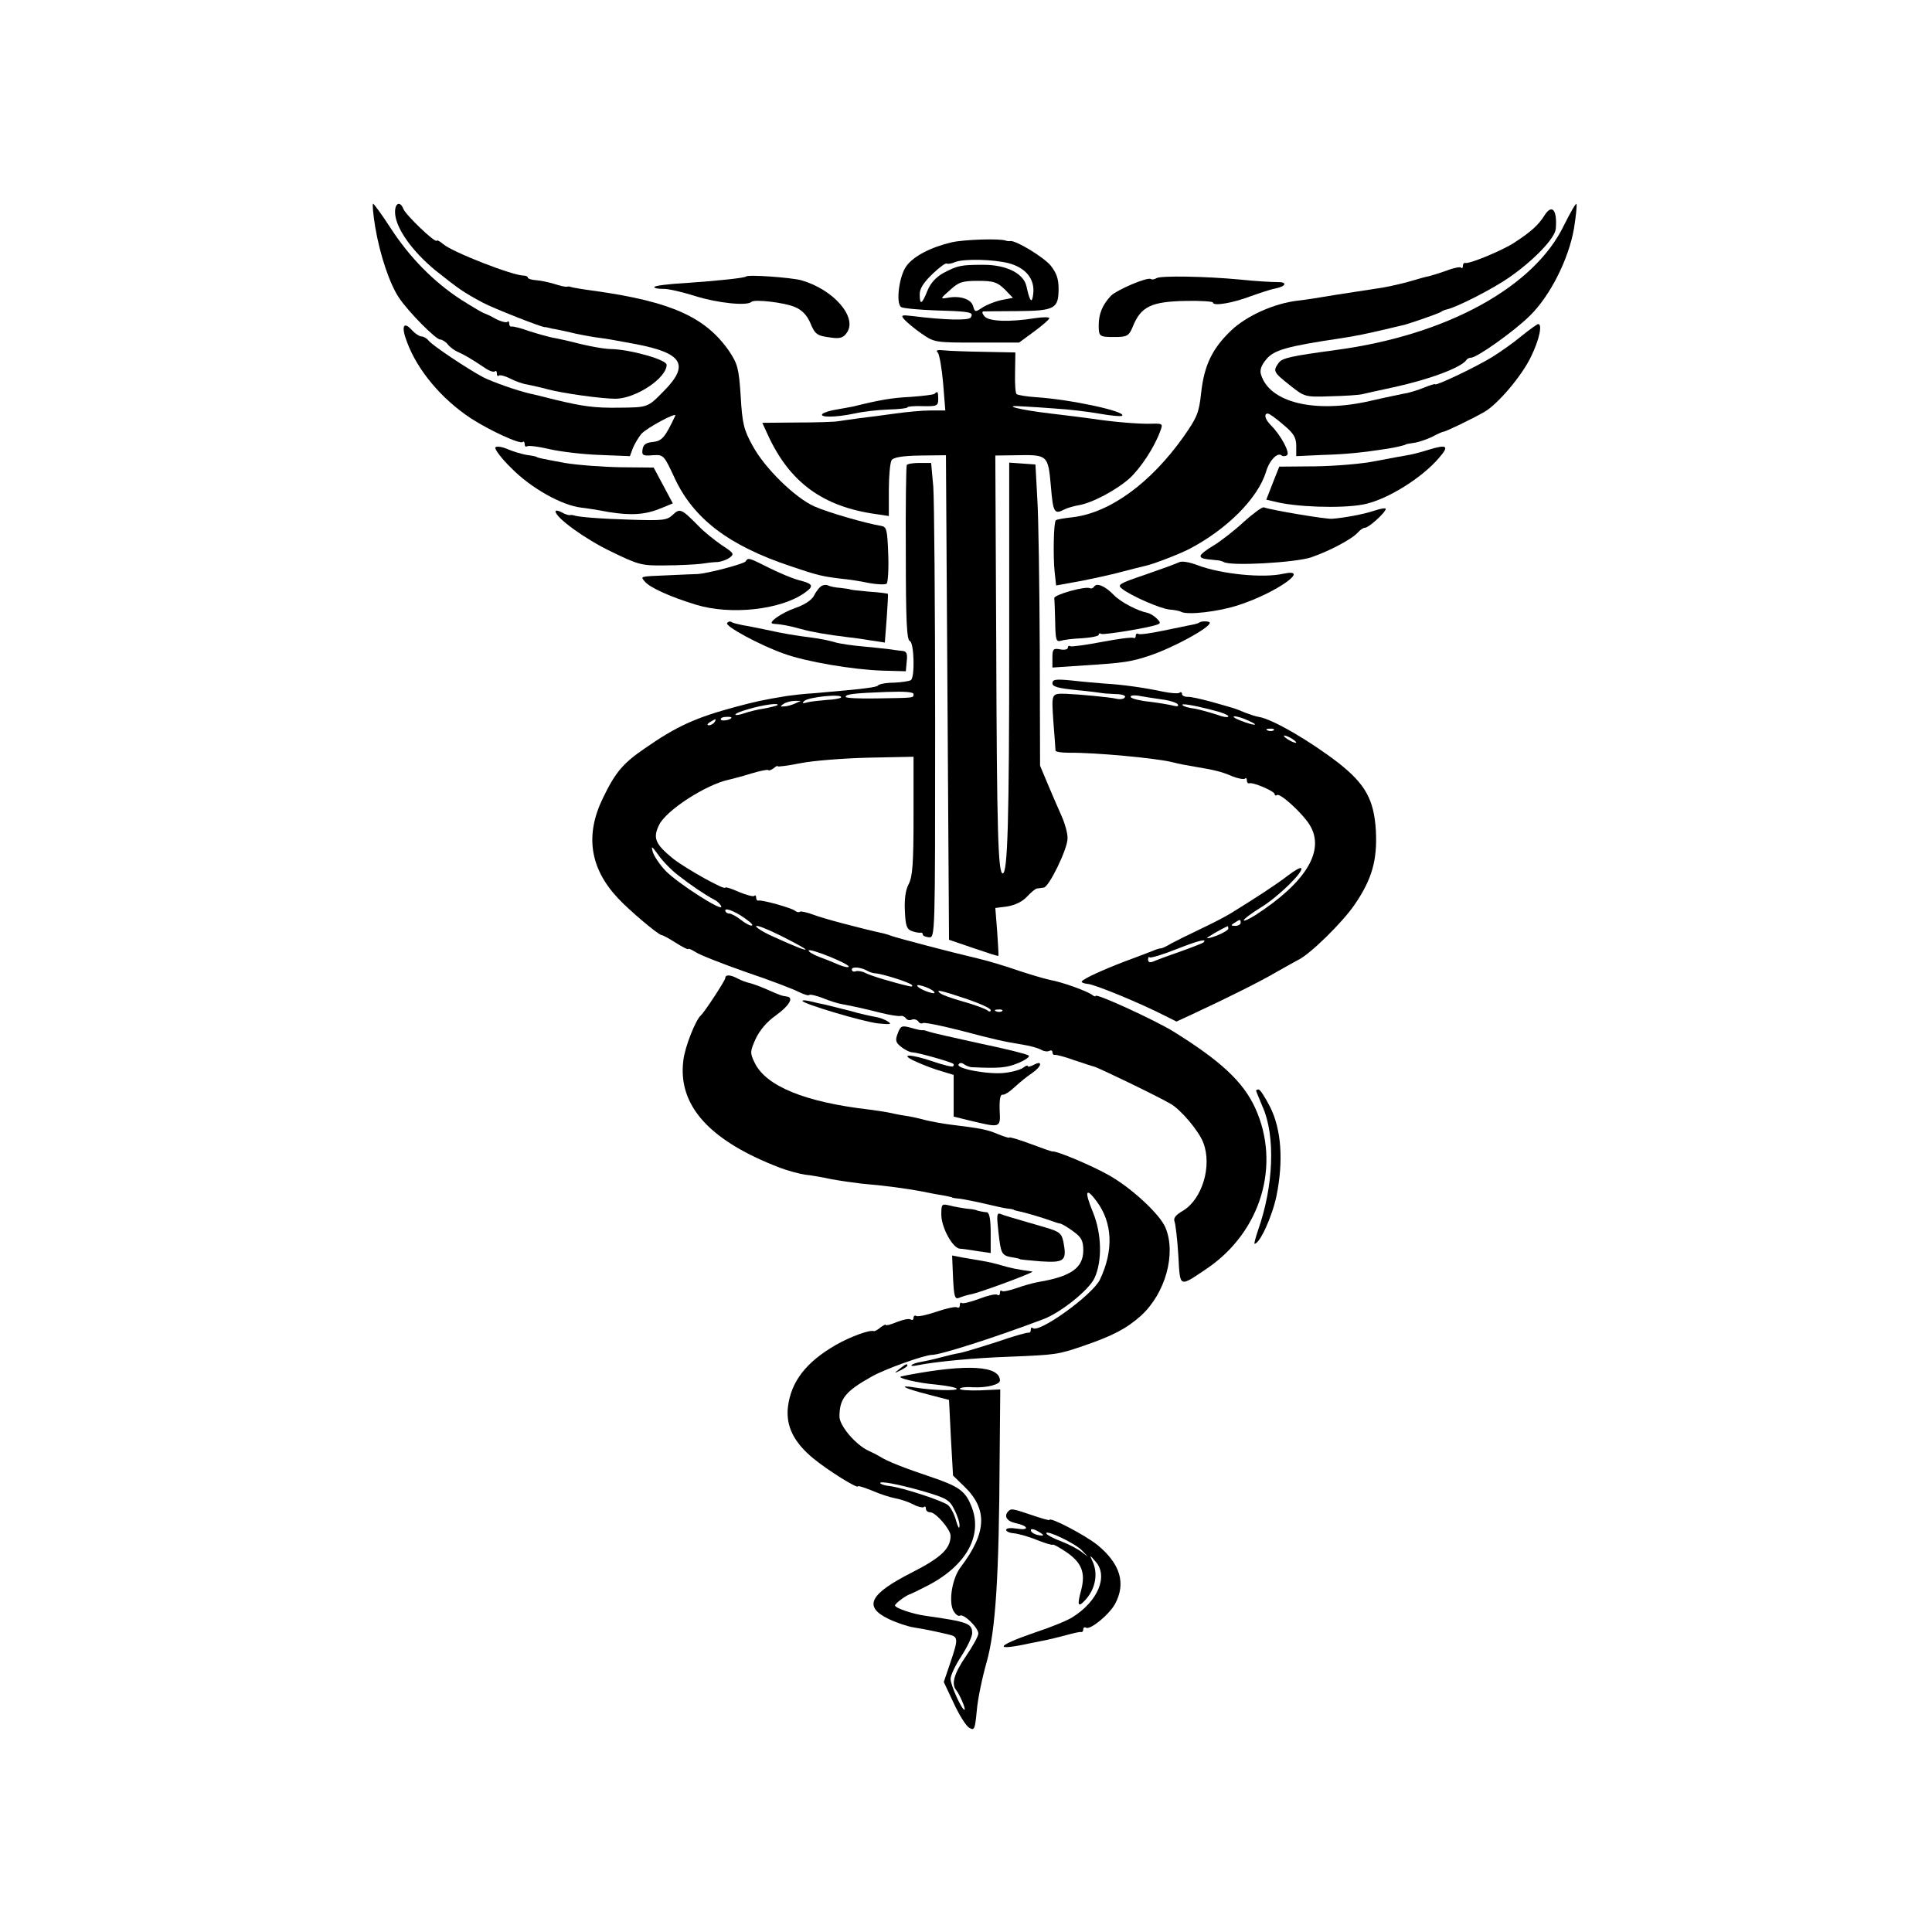 <?xml version="1.0" standalone="no"?>
<!DOCTYPE svg PUBLIC "-//W3C//DTD SVG 20010904//EN"
 "http://www.w3.org/TR/2001/REC-SVG-20010904/DTD/svg10.dtd">
<svg version="1.0" xmlns="http://www.w3.org/2000/svg"
 width="626pt" height="626pt" viewBox="0 0 626 626"
 preserveAspectRatio="xMidYMid meet">
<g transform="translate(0,626) scale(0.1,-0.1)"
fill="#000000" stroke="none">
<path d="M5068 5531 c-96 -201 -380 -357 -739 -405 -147 -20 -175 -26 -186
-42 -19 -26 -17 -30 36 -72 48 -38 49 -39 132 -36 46 1 93 4 104 7 11 3 54 12
95 21 117 25 223 64 241 89 3 5 10 8 15 8 18 -1 138 84 190 135 67 65 127 185
144 284 6 38 10 74 8 79 -1 5 -19 -26 -40 -68z"/>
<path d="M1216 5523 c15 -89 47 -184 77 -228 29 -44 119 -135 133 -135 6 0 18
-7 25 -16 7 -9 22 -20 34 -25 20 -9 38 -19 86 -51 14 -10 29 -15 33 -11 3 3 6
0 6 -7 0 -7 3 -11 6 -7 4 3 20 -1 36 -9 17 -9 42 -18 57 -20 14 -3 43 -9 64
-15 53 -14 177 -31 222 -31 66 1 165 67 165 110 0 17 -120 50 -180 51 -21 0
-77 10 -125 23 -22 5 -51 12 -65 14 -14 3 -47 12 -75 21 -27 10 -53 16 -57 15
-5 -1 -8 3 -8 10 0 6 -3 9 -6 5 -4 -3 -21 1 -38 10 -17 10 -34 17 -37 18 -3 0
-37 20 -75 44 -89 58 -166 136 -229 233 -27 42 -53 77 -56 78 -3 0 0 -35 7
-77z"/>
<path d="M1280 5573 c0 -50 55 -127 132 -190 77 -61 88 -69 153 -104 34 -18
186 -78 200 -79 3 0 6 0 8 -1 1 0 9 -2 17 -4 8 -1 42 -8 75 -16 33 -7 69 -13
80 -14 11 -1 63 -10 115 -20 152 -29 175 -67 91 -152 -53 -54 -51 -53 -148
-54 -76 -1 -114 4 -205 26 -35 9 -72 18 -82 20 -40 9 -122 38 -151 53 -49 26
-163 102 -176 118 -6 8 -17 14 -24 14 -6 0 -20 9 -30 20 -28 31 -36 13 -16
-39 34 -91 111 -183 206 -246 60 -39 161 -86 169 -77 3 3 6 0 6 -7 0 -7 4 -10
8 -7 5 3 37 -1 71 -9 34 -8 107 -17 162 -19 l100 -4 10 27 c6 14 18 34 27 45
18 20 117 73 110 59 -33 -70 -43 -82 -72 -85 -23 -2 -32 -9 -34 -24 -3 -19 1
-22 33 -19 35 2 36 1 70 -72 61 -133 176 -221 378 -288 85 -29 103 -33 162
-40 22 -2 63 -8 90 -14 28 -5 54 -6 58 -2 4 4 7 47 5 96 -3 79 -5 88 -23 91
-49 8 -174 44 -216 63 -63 28 -161 124 -200 196 -29 52 -34 73 -39 161 -6 91
-10 105 -38 147 -76 109 -186 159 -432 194 -39 5 -74 11 -80 13 -3 2 -9 2 -14
1 -4 -1 -22 3 -40 9 -17 5 -43 11 -58 12 -16 1 -28 5 -28 9 0 3 -6 6 -13 6
-36 0 -231 76 -261 102 -10 9 -20 14 -21 11 -5 -8 -100 83 -108 103 -10 26
-27 20 -27 -10z"/>
<path d="M5005 5563 c-20 -32 -43 -53 -98 -89 -38 -25 -146 -70 -159 -66 -5 1
-8 -3 -8 -10 0 -6 -3 -9 -6 -5 -3 3 -25 -1 -47 -10 -23 -8 -49 -16 -57 -18 -8
-1 -40 -10 -70 -19 -30 -8 -75 -18 -100 -21 -25 -4 -83 -13 -130 -20 -47 -8
-103 -17 -124 -19 -78 -9 -166 -49 -216 -96 -62 -59 -88 -113 -98 -202 -7 -66
-13 -80 -57 -143 -108 -152 -240 -247 -360 -261 -27 -3 -52 -7 -54 -10 -7 -6
-9 -114 -4 -165 l5 -46 77 14 c42 8 101 21 131 29 30 8 66 17 79 20 26 5 113
39 144 55 123 64 223 165 249 250 11 38 38 65 51 53 3 -3 11 -3 17 1 11 7 -19
64 -52 97 -19 19 -24 38 -10 38 5 0 27 -16 50 -36 34 -28 42 -42 42 -69 l0
-33 87 4 c75 2 130 8 208 20 26 4 60 12 60 14 0 1 12 3 26 5 15 2 41 11 58 19
17 9 34 17 38 17 8 1 88 39 132 64 43 24 123 118 152 180 27 55 37 105 23 105
-3 0 -27 -17 -53 -38 -25 -21 -70 -53 -98 -70 -54 -33 -183 -94 -183 -87 0 2
-16 -3 -36 -11 -20 -8 -48 -17 -63 -19 -14 -3 -64 -13 -111 -24 -179 -41 -326
-6 -354 85 -5 15 1 31 18 51 25 29 66 41 241 67 46 7 85 15 140 28 28 7 52 12
55 13 12 1 125 40 130 45 3 3 12 6 20 8 31 7 147 66 200 103 78 54 149 127
151 158 5 61 -12 81 -36 44z"/>
<path d="M3084 5475 c-68 -16 -124 -45 -147 -77 -24 -32 -35 -122 -17 -133 6
-4 59 -9 117 -11 110 -3 119 -6 108 -23 -6 -10 -86 -8 -189 5 -35 4 -38 3 -26
-11 8 -9 33 -30 56 -46 42 -29 45 -29 179 -29 l137 0 49 36 c27 20 49 39 49
43 0 4 -21 4 -47 0 -80 -13 -149 -11 -163 6 -7 8 -9 15 -4 16 5 0 56 1 112 1
120 1 132 8 132 73 0 32 -7 51 -26 75 -24 28 -113 82 -131 79 -5 -1 -10 0 -13
1 -18 8 -135 4 -176 -5z m185 -68 c55 -15 84 -51 79 -98 -4 -35 -11 -28 -22
23 -9 42 -65 70 -139 70 -73 0 -84 -2 -131 -27 -23 -13 -41 -32 -51 -57 -18
-45 -25 -48 -25 -11 0 18 13 38 41 65 22 21 43 37 47 34 4 -2 16 0 27 5 29 11
123 9 174 -4z m-14 -84 l27 -28 -36 -7 c-20 -4 -48 -15 -62 -24 -24 -16 -25
-16 -31 4 -6 23 -43 35 -83 27 -24 -4 -24 -3 8 25 28 26 40 30 91 30 50 0 62
-4 86 -27z"/>
<path d="M2417 5364 c-5 -5 -95 -14 -194 -21 -57 -3 -103 -9 -103 -13 0 -4 12
-6 28 -6 15 1 63 -10 107 -24 71 -22 166 -32 180 -18 9 9 107 -2 141 -17 22
-9 38 -26 48 -48 17 -41 22 -45 70 -51 28 -4 39 0 50 16 35 50 -43 140 -148
170 -35 9 -172 19 -179 12z"/>
<path d="M3748 5359 c-7 -4 -15 -6 -19 -3 -12 7 -112 -36 -130 -55 -27 -29
-39 -58 -39 -95 0 -36 2 -38 50 -38 42 0 48 3 61 35 26 64 60 80 172 82 48 1
87 -2 87 -5 0 -13 64 -2 122 20 31 11 67 23 79 25 37 7 42 22 7 21 -18 0 -71
3 -118 8 -115 11 -258 13 -272 5z"/>
<path d="M3039 5117 c5 -7 13 -52 17 -100 l7 -87 -49 0 c-27 0 -78 -5 -114
-10 -36 -5 -87 -12 -115 -15 -27 -4 -59 -8 -70 -10 -11 -2 -71 -4 -132 -4
l-113 -1 17 -37 c71 -156 179 -235 353 -259 l40 -6 0 84 c0 45 4 89 9 97 6 9
34 14 92 15 l84 1 5 -785 5 -785 79 -27 c44 -15 80 -27 81 -25 1 1 -1 36 -4
79 l-6 76 39 5 c24 4 48 15 63 31 13 14 28 27 33 27 6 1 15 2 22 3 17 2 77
125 77 159 1 15 -8 47 -18 70 -10 23 -31 70 -45 104 l-26 62 -1 378 c-1 208
-4 428 -8 488 l-6 110 -42 3 -43 3 0 -589 c0 -573 -5 -742 -21 -742 -15 0 -19
135 -21 740 l-3 614 70 1 c100 2 101 0 110 -100 7 -85 11 -93 43 -76 9 5 31
11 47 14 44 7 124 50 166 88 36 34 79 99 98 151 10 26 9 26 -32 25 -38 -1
-121 6 -187 16 -14 2 -74 10 -135 17 -104 12 -167 29 -88 23 21 -1 68 -4 105
-7 36 -2 98 -9 138 -16 39 -7 74 -10 76 -7 14 14 -169 53 -279 60 -31 2 -60 7
-63 10 -4 3 -6 35 -5 71 l1 64 -102 2 c-57 1 -116 3 -131 5 -21 2 -26 0 -18
-8z"/>
<path d="M3028 4984 c-3 -3 -38 -7 -77 -10 -62 -3 -101 -10 -186 -31 -11 -2
-36 -7 -55 -10 -19 -3 -39 -9 -45 -14 -12 -12 42 -12 103 1 26 6 76 12 110 13
34 1 62 4 62 7 0 3 23 5 50 4 46 -1 50 1 50 23 0 24 -2 27 -12 17z"/>
<path d="M1605 4810 c-3 -5 20 -36 52 -67 64 -65 164 -121 228 -128 11 -1 50
-7 87 -14 74 -12 119 -9 172 13 l36 15 -31 58 -31 58 -106 1 c-59 1 -141 7
-182 14 -82 15 -89 17 -92 20 -2 1 -16 4 -32 6 -16 3 -44 11 -62 19 -19 8 -36
10 -39 5z"/>
<path d="M4630 4803 c-25 -8 -56 -16 -70 -18 -14 -2 -60 -11 -103 -19 -43 -9
-130 -16 -195 -17 l-117 -1 -21 -53 -21 -54 26 -6 c67 -18 215 -23 286 -10 75
13 193 86 249 153 32 37 25 43 -34 25z"/>
<path d="M2938 4753 c-2 -5 -4 -134 -3 -287 0 -214 3 -280 13 -283 14 -5 17
-119 3 -127 -5 -3 -30 -7 -55 -8 -26 0 -49 -5 -51 -9 -5 -6 -43 -11 -205 -25
-36 -2 -76 -7 -90 -9 -79 -13 -101 -18 -165 -35 -130 -35 -191 -62 -296 -135
-70 -48 -95 -77 -135 -160 -59 -120 -43 -228 48 -325 37 -40 132 -120 142
-120 4 0 24 -11 46 -25 22 -14 40 -23 40 -20 0 3 11 -2 24 -10 13 -9 87 -38
164 -65 77 -26 153 -55 170 -64 16 -8 32 -13 34 -10 3 3 23 -2 44 -10 22 -9
50 -18 64 -20 43 -8 73 -15 125 -28 28 -7 55 -11 62 -10 6 2 14 -2 18 -7 3 -6
12 -8 19 -5 8 3 17 0 21 -5 3 -6 10 -9 15 -6 5 3 59 -8 122 -24 110 -29 135
-35 208 -47 19 -3 43 -10 53 -15 9 -6 22 -7 27 -4 6 3 10 1 10 -4 0 -6 3 -10
8 -9 4 1 32 -6 62 -17 30 -10 60 -20 65 -21 11 -2 200 -93 247 -120 33 -18 93
-89 107 -127 29 -75 -4 -183 -66 -220 -24 -14 -32 -24 -27 -36 3 -9 9 -58 12
-109 6 -106 1 -104 93 -42 175 119 240 336 156 520 -39 85 -112 153 -267 249
-59 36 -250 124 -250 114 0 -3 -6 -1 -12 4 -17 12 -93 40 -136 48 -19 4 -66
18 -105 31 -40 14 -97 31 -127 38 -90 21 -264 67 -280 73 -8 3 -20 7 -25 8
-81 18 -198 49 -229 61 -21 8 -41 12 -44 10 -3 -3 -10 -2 -16 3 -13 10 -108
36 -118 33 -5 -1 -8 3 -8 10 0 6 -3 9 -6 5 -3 -3 -26 3 -50 13 -24 11 -44 17
-44 14 0 -10 -127 61 -168 93 -59 48 -67 67 -47 109 22 48 154 133 228 148 12
3 44 11 72 20 27 8 51 13 54 11 2 -3 10 0 18 6 7 6 13 9 13 6 0 -2 33 2 73 10
39 8 138 16 220 18 l147 3 0 -191 c0 -154 -3 -198 -16 -222 -10 -19 -14 -49
-12 -87 2 -48 6 -59 23 -65 11 -4 23 -6 28 -5 4 1 7 -2 7 -6 0 -4 9 -8 20 -9
20 -2 20 4 20 691 0 381 -3 727 -6 769 l-7 77 -38 0 c-21 0 -39 -3 -41 -7z
m22 -742 c0 -13 4 -12 -122 -14 -54 -1 -98 1 -98 5 0 9 28 12 133 16 57 2 87
0 87 -7z m-235 -11 c-2 -3 -23 -7 -47 -8 -24 -2 -52 -5 -63 -8 -14 -4 -17 -3
-10 4 13 14 128 25 120 12z m-150 -20 c-11 -5 -27 -9 -35 -9 -13 -1 -13 0 0 9
8 5 24 9 35 9 l20 0 -20 -9z m-56 -5 c-3 -2 -23 -7 -44 -11 -21 -3 -49 -10
-63 -15 -14 -5 -27 -7 -29 -5 -3 3 16 11 41 18 47 14 103 22 95 13z m-149 -40
c0 -7 -30 -13 -34 -7 -3 4 4 9 15 9 10 1 19 0 19 -2z m-55 -15 c-3 -5 -12 -10
-18 -10 -7 0 -6 4 3 10 19 12 23 12 15 0z m-119 -495 c42 -33 88 -64 118 -80
11 -5 21 -16 23 -22 7 -20 -141 75 -180 115 -19 20 -38 48 -42 62 -6 21 -3 19
18 -10 13 -19 42 -49 63 -65z m229 -149 c11 -8 16 -15 10 -15 -5 -1 -21 8 -35
19 -14 11 -31 20 -37 20 -7 0 -13 5 -13 10 0 11 41 -7 75 -34z m185 -92 c0 -4
-27 6 -102 40 -32 14 -58 30 -58 35 0 5 36 -9 80 -31 44 -22 80 -42 80 -44z
m140 -56 c0 -4 -15 -1 -32 6 -18 8 -48 20 -65 26 -18 7 -33 16 -33 20 0 10
130 -42 130 -52z m61 -14 c7 -4 19 -8 28 -8 25 -3 105 -28 115 -37 5 -5 1 -7
-10 -4 -48 11 -122 33 -139 42 -11 6 -26 8 -32 6 -7 -3 -13 0 -13 6 0 10 31 7
51 -5z m214 -66 c7 -7 2 -8 -15 -3 -14 4 -29 12 -35 17 -7 7 -2 8 15 3 14 -4
30 -12 35 -17z m105 -24 c44 -15 80 -31 80 -37 0 -6 -5 -6 -12 0 -7 5 -42 18
-78 28 -36 10 -69 22 -74 27 -16 13 0 10 84 -18z m117 -40 c-3 -3 -12 -4 -19
-1 -8 3 -5 6 6 6 11 1 17 -2 13 -5z"/>
<path d="M4030 4569 c-30 -28 -74 -62 -97 -76 -24 -14 -43 -29 -43 -34 0 -8 7
-10 50 -14 8 0 20 -3 25 -6 23 -14 231 -2 283 15 61 21 134 60 152 81 7 8 17
15 23 15 12 0 67 50 67 61 0 4 -17 1 -38 -6 -32 -11 -96 -23 -137 -26 -21 -1
-190 27 -220 37 -5 2 -35 -20 -65 -47z"/>
<path d="M1800 4603 c0 -20 96 -90 180 -130 90 -44 100 -46 175 -45 44 0 96 3
115 5 19 3 44 6 56 6 11 1 28 7 38 14 16 12 14 15 -26 41 -23 16 -57 43 -73
60 -57 58 -62 60 -85 38 -19 -18 -33 -19 -133 -16 -103 3 -175 9 -187 14 -3 1
-9 2 -13 1 -4 -1 -17 3 -27 9 -11 6 -20 7 -20 3z"/>
<path d="M2416 4441 c-5 -8 -122 -39 -156 -41 -8 0 -51 -2 -95 -4 -96 -4 -90
-3 -75 -21 16 -19 82 -49 164 -74 113 -35 276 -17 353 38 31 22 29 29 -18 41
-23 6 -67 25 -99 41 -64 32 -66 33 -74 20z"/>
<path d="M3820 4438 c-8 -4 -57 -22 -109 -40 -86 -29 -92 -33 -75 -46 31 -24
124 -64 153 -67 15 -1 32 -4 37 -7 20 -12 124 0 189 22 120 39 236 121 143
101 -66 -15 -201 -1 -276 27 -28 11 -54 15 -62 10z"/>
<path d="M2661 4361 c-7 -5 -18 -19 -24 -32 -8 -14 -31 -29 -60 -39 -46 -16
-92 -49 -72 -51 29 -2 54 -7 90 -17 36 -10 82 -18 155 -27 14 -1 46 -6 71 -10
l46 -7 6 78 c3 43 5 79 4 80 -1 1 -29 5 -62 7 -33 3 -60 6 -60 7 0 1 -14 3
-31 5 -17 1 -35 5 -41 8 -5 3 -15 2 -22 -2z"/>
<path d="M3545 4359 c-4 -5 -9 -7 -13 -5 -14 8 -117 -21 -116 -32 1 -7 2 -42
3 -78 1 -57 3 -65 19 -60 9 3 41 7 69 8 29 2 53 7 53 11 0 5 4 6 8 3 7 -4 151
19 181 30 12 4 12 7 -1 20 -8 8 -21 16 -29 18 -32 6 -88 35 -110 58 -28 29
-56 41 -64 27z"/>
<path d="M2356 4241 c-7 -10 105 -71 184 -99 71 -26 224 -52 320 -55 l75 -2 3
33 c3 25 -1 32 -15 33 -10 1 -27 3 -38 5 -11 1 -49 6 -85 9 -36 3 -78 9 -95
14 -16 5 -50 12 -75 15 -55 7 -91 13 -150 26 -25 5 -57 12 -72 14 -15 3 -32 7
-37 10 -5 4 -12 2 -15 -3z"/>
<path d="M3886 4243 c-2 -2 -14 -6 -27 -8 -13 -3 -55 -11 -93 -19 -38 -8 -73
-13 -78 -10 -4 3 -8 0 -8 -6 0 -6 -3 -9 -7 -7 -5 3 -51 -3 -103 -13 -52 -10
-98 -16 -102 -14 -4 3 -8 1 -8 -5 0 -5 -11 -8 -25 -5 -22 4 -25 1 -25 -27 l0
-32 103 7 c130 8 153 12 213 32 77 26 194 90 194 106 0 6 -28 6 -34 1z"/>
<path d="M3410 4046 c0 -11 19 -16 78 -22 42 -4 80 -9 85 -10 4 -1 23 -2 43
-3 19 0 33 -5 29 -10 -3 -6 -15 -8 -28 -5 -21 5 -118 14 -162 16 -49 1 -48 3
-42 -89 4 -49 7 -91 7 -95 0 -4 19 -7 43 -7 86 1 287 -18 337 -31 19 -5 51
-11 70 -14 66 -11 87 -16 122 -31 20 -8 38 -11 42 -8 3 4 6 1 6 -5 0 -7 3 -11
8 -10 13 4 82 -26 82 -35 0 -4 4 -6 8 -3 11 6 82 -59 105 -96 52 -83 -10 -186
-175 -293 -21 -13 -38 -21 -38 -17 0 4 25 23 56 42 57 35 140 117 130 127 -3
3 -22 -8 -43 -24 -36 -28 -105 -73 -183 -121 -19 -12 -64 -35 -100 -52 -36
-17 -78 -38 -95 -47 -16 -10 -32 -17 -35 -16 -3 0 -14 -3 -25 -8 -11 -4 -51
-20 -90 -34 -73 -28 -134 -56 -140 -65 -2 -3 7 -7 19 -8 22 -1 172 -63 250
-103 l38 -19 52 24 c116 54 224 108 271 136 28 16 59 33 70 39 38 17 146 123
185 181 56 82 73 144 68 239 -6 100 -34 150 -120 218 -93 72 -215 143 -259
150 -9 1 -29 8 -45 14 -33 14 -28 12 -109 35 -33 9 -68 17 -77 16 -10 0 -18 4
-18 9 0 6 -4 8 -9 4 -5 -3 -29 -1 -53 4 -56 12 -131 23 -188 26 -25 2 -73 6
-107 10 -52 5 -63 4 -63 -9z m353 -52 c26 -3 50 -11 53 -16 4 -6 -1 -8 -12 -5
-11 3 -45 9 -77 13 -31 3 -60 10 -63 15 -3 5 7 7 23 5 15 -3 49 -8 76 -12z
m170 -36 c26 -6 47 -15 47 -19 0 -5 -18 -2 -39 6 -22 7 -54 16 -71 19 -18 2
-35 7 -38 11 -8 7 33 1 101 -17z m112 -33 c39 -17 21 -18 -25 0 -19 7 -28 14
-20 14 8 0 29 -6 45 -14z m82 -31 c-3 -3 -12 -4 -19 -1 -8 3 -5 6 6 6 11 1 17
-2 13 -5z m73 -40 c0 -2 -9 0 -20 6 -11 6 -20 13 -20 16 0 2 9 0 20 -6 11 -6
20 -13 20 -16z m-180 -584 c0 -5 -8 -10 -17 -10 -15 0 -16 2 -3 10 19 12 20
12 20 0z m-40 -19 c0 -8 -54 -32 -69 -31 -4 1 46 30 67 39 1 1 2 -3 2 -8z
m-81 -45 c-2 -2 -35 -15 -74 -29 -38 -13 -78 -28 -87 -32 -12 -5 -18 -3 -18 6
0 7 2 10 5 7 3 -3 43 9 88 27 71 28 101 35 86 21z"/>
<path d="M2350 3091 c0 -8 -67 -110 -79 -121 -17 -14 -53 -105 -57 -147 -18
-146 86 -260 314 -347 24 -9 60 -19 80 -22 20 -2 60 -9 87 -15 28 -5 70 -11
95 -14 83 -7 145 -16 195 -25 28 -6 61 -12 75 -14 14 -3 25 -5 25 -6 0 -1 11
-3 25 -4 14 -2 50 -9 80 -16 30 -7 64 -15 75 -16 11 -1 20 -3 20 -4 0 -1 8 -3
17 -5 18 -3 84 -23 108 -32 8 -3 20 -7 27 -8 6 -2 25 -13 42 -26 25 -18 31
-30 31 -60 0 -57 -39 -85 -146 -103 -17 -3 -49 -12 -71 -20 -23 -8 -44 -12
-47 -9 -3 4 -6 1 -6 -6 0 -7 -4 -10 -9 -6 -6 3 -32 -3 -60 -14 -27 -10 -52
-16 -55 -13 -4 3 -6 0 -6 -7 0 -7 -4 -10 -9 -7 -5 3 -34 -3 -66 -14 -32 -11
-61 -17 -66 -14 -5 3 -9 0 -9 -6 0 -6 -4 -9 -10 -5 -5 3 -25 -1 -45 -9 -19 -8
-35 -12 -35 -9 0 3 -7 -1 -17 -8 -9 -8 -19 -13 -22 -12 -13 5 -78 -19 -123
-45 -97 -56 -145 -119 -155 -201 -7 -62 19 -115 84 -168 48 -39 143 -98 143
-89 0 3 21 -4 46 -14 25 -11 59 -22 76 -25 17 -3 43 -12 58 -20 15 -8 30 -11
34 -8 3 4 6 1 6 -5 0 -7 6 -12 14 -12 18 0 66 -56 66 -76 0 -42 -31 -71 -125
-119 -138 -70 -159 -111 -75 -151 25 -12 61 -24 80 -27 19 -3 46 -8 60 -11 14
-3 37 -8 53 -12 32 -7 33 -13 6 -92 l-21 -62 32 -68 c17 -37 39 -73 50 -80 17
-10 19 -7 25 56 3 37 18 108 32 157 29 103 40 275 42 661 l2 222 -66 -3 c-36
-1 -65 1 -65 5 0 4 19 7 43 5 45 -2 87 9 87 22 -1 48 -105 54 -297 18 -10 -2
-20 -4 -23 -5 -17 -4 52 -21 111 -26 38 -4 69 -10 69 -14 0 -7 -78 -5 -134 4
-60 10 -38 -2 40 -22 l69 -18 6 -122 7 -123 36 -35 c77 -74 73 -150 -10 -260
-29 -37 -41 -112 -25 -143 7 -12 16 -19 21 -16 12 8 60 -39 60 -58 0 -8 -18
-41 -40 -73 -39 -57 -48 -90 -32 -110 11 -13 33 -64 27 -64 -9 0 -45 80 -45
100 0 12 16 45 35 74 19 29 35 63 35 74 0 32 -13 37 -154 57 -41 6 -96 25 -96
33 0 7 39 35 50 37 3 1 28 13 55 27 128 66 182 166 141 261 -19 47 -42 62
-131 92 -84 28 -140 50 -165 66 -8 5 -24 13 -35 18 -41 18 -95 81 -95 111 0
58 19 82 105 130 42 24 171 70 195 70 27 0 200 55 359 115 57 21 148 94 167
133 26 55 24 145 -5 215 -28 68 -23 82 12 35 52 -70 56 -159 11 -254 -24 -50
-199 -176 -218 -157 -3 3 -6 1 -6 -5 0 -7 -3 -11 -7 -10 -5 1 -51 -12 -103
-30 -52 -17 -106 -33 -120 -36 -14 -2 -43 -9 -65 -15 -22 -6 -50 -12 -62 -14
-12 -2 -25 -6 -29 -10 -4 -3 4 -4 17 -1 59 12 184 24 299 28 151 6 158 7 240
35 96 33 140 56 187 98 79 72 115 201 79 286 -18 42 -106 125 -181 168 -54 31
-172 81 -185 78 -3 0 -35 11 -72 25 -38 14 -68 23 -68 20 0 -2 -16 3 -36 11
-35 15 -56 19 -154 31 -25 3 -62 10 -83 15 -21 6 -50 12 -65 14 -15 2 -38 7
-52 10 -14 3 -43 7 -65 10 -207 24 -334 76 -370 152 -15 31 -15 36 3 76 13 28
36 56 66 77 43 31 59 58 36 61 -17 2 -24 5 -65 23 -22 10 -48 19 -57 21 -9 2
-26 8 -37 14 -24 13 -41 14 -41 2z m645 -1664 c71 -21 82 -27 97 -58 10 -19
18 -43 17 -54 -1 -11 -5 -3 -11 17 -5 20 -17 43 -26 51 -17 14 -147 57 -190
62 -12 1 -25 5 -29 8 -10 11 59 -2 142 -26z"/>
<path d="M2600 3017 c0 -9 194 -67 245 -73 40 -4 46 -3 32 6 -10 7 -28 13 -40
15 -12 2 -50 10 -84 20 -35 9 -71 18 -80 20 -10 2 -30 6 -45 10 -16 4 -28 5
-28 2z"/>
<path d="M2909 2912 c-9 -23 -7 -30 11 -44 12 -10 29 -18 38 -18 14 0 122 -30
131 -37 2 -2 2 -5 -1 -8 -2 -3 -31 4 -63 15 -76 26 -115 26 -57 0 24 -11 61
-25 83 -31 l39 -12 0 -68 0 -67 53 -13 c100 -24 99 -24 96 34 -1 34 2 51 9 50
6 -2 24 10 40 25 16 15 41 35 56 45 31 21 36 43 6 27 -11 -6 -20 -8 -20 -4 0
3 -6 1 -14 -5 -7 -6 -33 -14 -58 -17 -51 -7 -161 13 -152 27 3 6 10 6 17 1 7
-5 19 -10 27 -10 87 -4 111 -2 148 13 24 10 40 21 35 25 -4 4 -75 22 -158 39
-82 18 -157 35 -165 38 -8 3 -18 6 -21 5 -4 -1 -21 3 -38 8 -29 8 -33 6 -42
-18z"/>
<path d="M4070 2726 c0 -2 10 -25 21 -52 42 -94 36 -257 -15 -401 -8 -24 -13
-43 -11 -43 17 0 57 88 71 155 23 113 16 216 -21 289 -16 31 -32 56 -37 56 -4
0 -8 -2 -8 -4z"/>
<path d="M3050 2323 c1 -42 37 -107 60 -109 8 0 34 -4 58 -8 l42 -6 0 65 c0
44 -4 65 -12 67 -15 1 -31 5 -38 8 -3 1 -16 3 -30 4 -14 2 -38 6 -53 10 -26 6
-27 5 -27 -31z"/>
<path d="M3235 2269 c8 -72 10 -77 45 -83 14 -2 25 -5 25 -6 0 -1 30 -4 67 -7
77 -5 85 2 74 61 -6 30 -12 35 -59 49 -110 32 -132 38 -146 44 -11 4 -12 -6
-6 -58z"/>
<path d="M3088 2120 c3 -62 6 -71 20 -65 10 4 26 9 37 11 32 6 211 73 200 74
-45 6 -74 12 -100 20 -16 5 -46 12 -65 15 -19 3 -48 8 -65 11 l-30 6 3 -72z"/>
<path d="M2914 1824 c-18 -14 -18 -15 4 -4 12 6 22 13 22 15 0 8 -5 6 -26 -11z"/>
<path d="M3267 1363 c-15 -15 -5 -32 23 -38 43 -9 47 -25 5 -18 -19 3 -35 2
-35 -4 0 -5 11 -10 24 -11 13 -1 47 -10 74 -21 27 -11 51 -18 53 -16 2 2 22
-9 44 -24 50 -34 63 -67 48 -124 -13 -47 -10 -56 10 -35 36 36 47 89 26 131
-9 20 -8 19 11 -3 42 -47 7 -129 -75 -180 -17 -11 -71 -33 -120 -49 -131 -45
-138 -62 -15 -35 14 3 36 7 50 10 14 3 43 10 65 16 22 6 43 11 48 10 4 -1 7 3
7 9 0 5 4 8 9 5 13 -8 74 41 94 77 36 67 17 130 -57 191 -40 32 -156 93 -156
81 0 -2 -25 5 -57 16 -62 21 -67 22 -76 12z m113 -77 c0 -2 -9 -2 -20 1 -11 3
-20 9 -20 15 0 5 9 4 20 -2 11 -6 20 -12 20 -14z m125 -49 l20 -21 -20 15
c-11 9 -41 25 -67 35 -27 10 -48 22 -48 26 0 12 94 -33 115 -55z"/>
</g>
</svg>
